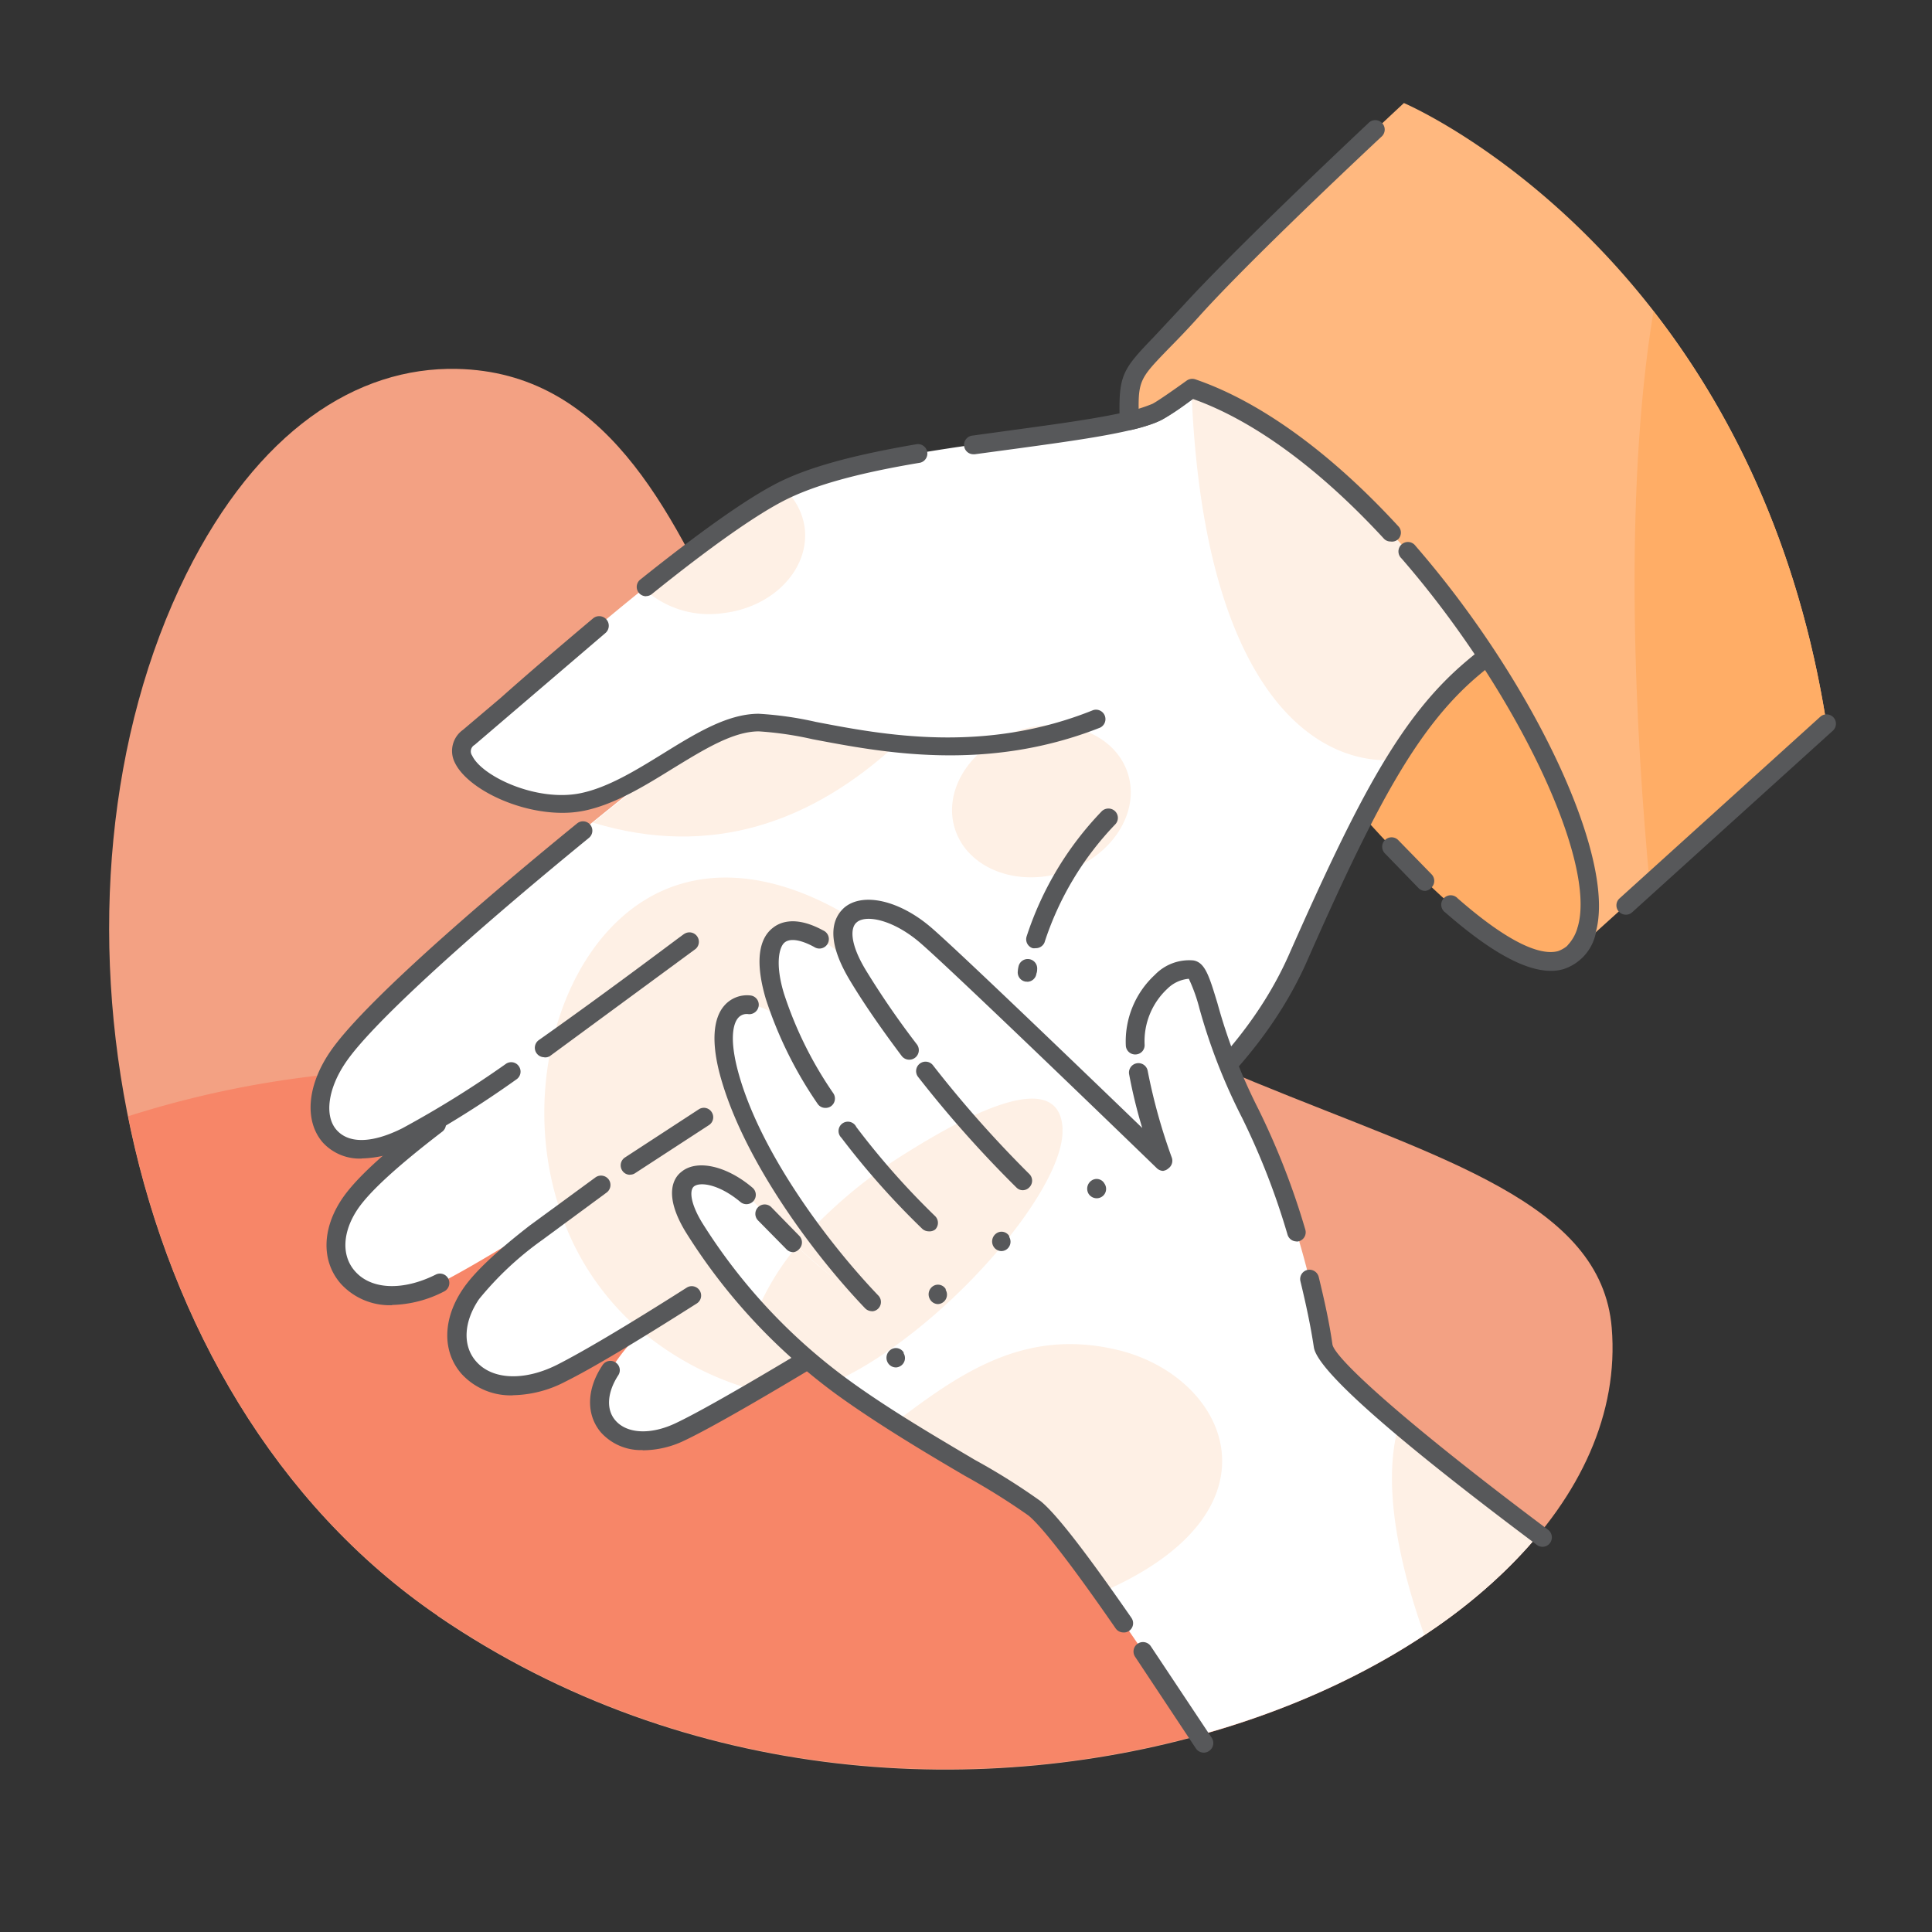<svg xmlns="http://www.w3.org/2000/svg" viewBox="0 0 180 180"><rect x="0" y="0" width="180" height="180" fill="#333333" stroke="none"/><path d="M40.77 150.53C10.4 129.77 2.72 83 17.35 53.5 24 40.14 33.23 34.16 42.58 34.37c13.72.3 19.84 13 25.46 24.9 22.87 48.27 80.17 41.12 82.12 64.43 2.66 31.9-62.75 58.72-109.4 26.84z" fill="#f3a183"/><path d="M40.3 99.62A92.69 92.69 0 0 0 11.94 104c3.7 18.44 13.3 35.87 28.83 46.5 27.83 19 62.34 17.14 85.08 5.75a92.89 92.89 0 0 0-85.54-56.62z" fill="#f78668"/><path d="M111 36.16c19.56 6.66 39.92 40.5 36.8 50.55s-19.46-9-25.06-15.48" fill="#ffad66"/><path d="M132.78 83a.85.85 0 0 1-.61-.25l-3.14-3.24a.88.88 0 0 1 0-1.24.87.87 0 0 1 1.24 0l3.1 3.18a.88.88 0 0 1 0 1.24.87.87 0 0 1-.58.31zm11.7 7.45c-2.42 0-5.66-1.8-9.83-5.44a.88.88 0 1 1 1.15-1.32c5.4 4.73 8.08 5.28 9.37 4.92a2.86 2.86 0 0 0 1.83-2.16.87.87 0 0 1 1.09-.58.89.89 0 0 1 .58 1.1 4.49 4.49 0 0 1-3 3.32 4 4 0 0 1-1.19.16z" fill="#57585a"/><path d="M128.73 19s-16.54 17.8-21.6 19.62c-6.45 2.3-26.07 2.82-34.47 7.22s-26 20.4-29 22.8 4.8 7.2 10.6 6c3.15-.65 6.24-2.77 9.2-4.58-10.6 8.18-28.2 22.8-32 28.4s-.8 11 6.4 7.4a72.68 72.68 0 0 0 7-4.25c-5.67 4.1-10.45 7.9-12.24 10.53-3.8 5.6 1.16 11 8.37 7.4 3.06-1.54 8.48-4.88 13.7-8.22-4.73 3.34-9.23 6.9-10.8 9.22-3.8 5.6 1.17 11 8.37 7.4a105 105 0 0 0 12.16-7.24c-5.5 3.78-6 4.68-7.56 6.92-2.93 4.33.85 8.38 6.47 5.72s24.1-14.23 24.1-14.23c9.65-6.6 26.78-14.8 33.4-29.77s10.5-22.16 16.26-27.06S158.72 47 158.72 47z" fill="#fff"/><g fill="#fef0e5"><path d="M63.48 70.1l-8.25 6.54c11 3.34 20.43 0 28.42-7.4-5.77-.56-10.37-2-13-2-2.25.05-4.65 1.35-7.17 2.87z"/><ellipse cx="97.03" cy="74.66" rx="8.46" ry="6.93" transform="matrix(.951 -.309 .309 .951 -18.32 33.63)"/><path d="M58.9 84.66c-7.16 5.4-10.3 17.7-6.67 28.25l2.45-1.55-2.4 1.73a25 25 0 0 0 7.27 10.76l4.84-3.1a55 55 0 0 0-4.52 3.36 28.19 28.19 0 0 0 10.45 5.42c7.47-4.36 17.08-10.37 17.08-10.37 3.58-2.45 8.18-5.12 12.9-8.26-10.97-23-29.72-35.07-41.4-26.24zm8.5-27.54c4.64-.55 8-4.08 7.58-7.88a6 6 0 0 0-1.83-3.61l-.5.24c-3.3 1.72-8 5.22-12.65 9a9 9 0 0 0 7.39 2.25zm69.67 5.2c5.76-4.9 21.65-15.32 21.65-15.32l-30-28S117.82 30.78 111 36.16c1 27.18 10.9 35.18 19 34.65a34.81 34.81 0 0 1 7.07-8.49z"/></g><g fill="#57585a"><path d="M52.38 75.73c-4.23 0-8.86-2.3-10-4.67a2.41 2.41 0 0 1 .75-3.06l3.54-3c2.24-2 5.33-4.65 8.6-7.4a.893.893 0 1 1 1.11 1.4L44.22 69.4a.69.69 0 0 0-.23 1c.9 1.92 6 4.34 10.1 3.5 2.57-.53 5.17-2.14 7.7-3.7 3.07-1.9 6-3.7 8.9-3.7a32.35 32.35 0 0 1 5.33.76c6.24 1.2 15.66 3 25.83-1.1a.88.88 0 0 1 .65 1.63c-10.64 4.2-20.37 2.3-26.8 1.08a31.82 31.82 0 0 0-5-.73c-2.4 0-5.1 1.68-8 3.45-2.65 1.64-5.4 3.34-8.26 3.94a10.19 10.19 0 0 1-2.05.2zm7.82-20.18a.87.87 0 0 1-.55-1.55c5.5-4.4 9.72-7.4 12.58-8.9s7-2.66 13.2-3.72a.88.88 0 0 1 .3 1.73c-6 1-10 2.15-12.7 3.54s-6.9 4.35-12.3 8.7a.88.88 0 0 1-.55.19zm30.55-13.23a.872.872 0 0 1-.12-1.74l4-.55c5-.68 9.75-1.33 12.23-2.2 4-1.42 16.7-14.47 21.26-19.38a.874.874 0 1 1 1.28 1.19c-.68.73-16.75 18-22 19.84-2.65.94-7.24 1.57-12.57 2.3l-4 .54zM36.53 121.6a6.15 6.15 0 0 1-4.78-2c-1.82-2.08-1.77-5.12.14-7.94 1.26-1.85 3.88-4.27 8.26-7.62a.86.86 0 0 1 1.22.16.88.88 0 0 1-.16 1.23c-4.17 3.2-6.74 5.55-7.87 7.2-1.44 2.13-1.55 4.36-.27 5.8 1.5 1.73 4.46 1.86 7.53.32a.87.87 0 0 1 1.17.39.88.88 0 0 1-.39 1.18 11.06 11.06 0 0 1-4.85 1.26z"/><path d="M50.7 98.5a.88.88 0 0 1-.51-1.59c6.85-4.83 13.5-9.9 13.56-9.9a.88.88 0 0 1 1.06 1.4l-13.6 10a.85.85 0 0 1-.5.1zm-17 9.44a4.65 4.65 0 0 1-3.63-1.5c-1.73-2-1.46-5.3.68-8.44 3.46-5.1 17.23-16.57 23-21.27a.871.871 0 1 1 1.1 1.35C43 87.77 34.5 95.58 32.2 99c-1.66 2.44-2 5-.82 6.3s3.38 1.18 6.1-.18a95.2 95.2 0 0 0 9.65-6 .86.86 0 0 1 1.21.22.87.87 0 0 1-.22 1.22 96.43 96.43 0 0 1-9.86 6.18 10.39 10.39 0 0 1-4.57 1.19zM47.78 130a6.19 6.19 0 0 1-4.78-2c-1.82-2.08-1.77-5.13.15-7.94 1-1.47 3-3.4 6.23-5.9l6.12-4.48a.89.89 0 0 1 1.22.22.88.88 0 0 1-.22 1.22l-6 4.42a30 30 0 0 0-5.87 5.5c-1.44 2.12-1.55 4.35-.27 5.8 1.5 1.72 4.47 1.85 7.53.32 2.37-1.2 6.44-3.6 12.1-7.2a.874.874 0 0 1 .93 1.48c-5.7 3.62-9.8 6.07-12.24 7.28a10.89 10.89 0 0 1-4.89 1.27zm10.92-20.55a.85.85 0 0 1-.72-.38.88.88 0 0 1 .23-1.22l6.9-4.5a.86.86 0 0 1 1.2.27.87.87 0 0 1-.27 1.21l-6.85 4.46a.81.81 0 0 1-.49.15z"/><path d="M59.88 135.1a5 5 0 0 1-3.88-1.63c-1.42-1.66-1.36-4.07.15-6.3a.87.87 0 0 1 1.21-.23.86.86 0 0 1 .23 1.21c-1 1.55-1.15 3.15-.26 4.18 1.08 1.26 3.3 1.37 5.63.26 5.5-2.6 23.84-14.07 24-14.2 1.8-1.22 3.88-2.52 6.1-3.9 9.66-6 21.7-13.56 27-25.48 6.54-14.8 10.47-22.25 16.5-27.36 5.73-4.88 21.1-15 21.74-15.44a.86.86 0 0 1 1.21.25.87.87 0 0 1-.25 1.21c-.16.1-15.9 10.5-21.56 15.3s-9.6 12.2-16 26.74c-5.58 12.43-17.87 20.1-27.7 26.3-2.2 1.37-4.26 2.66-6 3.9-.8.5-18.63 11.65-24.23 14.3a9 9 0 0 1-3.89.91zM95.7 91.46h-.12a.87.87 0 0 1-.75-1s0-.17.08-.48a.88.88 0 0 1 1.72.33c0 .24-.06.37-.07.4a.87.87 0 0 1-.86.76zm.78-3.12a.86.86 0 0 1-.27 0 .87.87 0 0 1-.56-1.1 30.33 30.33 0 0 1 7-11.66.89.89 0 0 1 1.24 0 .87.87 0 0 1 0 1.24 28.61 28.61 0 0 0-6.58 11 .88.88 0 0 1-.83.52z"/></g><path d="M143.33 143c-5.78-4.34-19.67-15-20.07-17.57a79.21 79.21 0 0 0-6.79-21.68c-3.85-7.4-4.2-13.2-5.42-13.4-2.18-.36-5.5 2.9-5.27 7 .24 4.54 2.62 10.9 2.62 10.9l-22.17-21.1C81.42 83 75.9 84.2 80 91l-1.54-2c-4.8-4.1-8.16-2.6-6.25 3.83.22.72.47 1.45.76 2.18-3.93-2.9-6.57-1.25-5.1 4.63 2.1 8.42 9.46 17.55 13.38 21.65-5.47-2.7-10.17-8.65-11.72-10-3.78-3.22-8.12-2.32-4.9 3a53.57 53.57 0 0 0 13.94 15c6.66 4.83 15.37 9.24 17.8 11.2 2.7 2.2 10.66 14.05 15.32 21.18 13.46-3.68 24.82-10.45 31.64-18.68z" fill="#fff"/><path d="M104.12 125.77c-8.68-2.08-14.68 2.17-20.75 6.77 5.52 3.5 11.1 6.45 13 8a43.81 43.81 0 0 1 5.42 6.62l1.64.83c16.46-7.55 10.92-19.76.7-22.22zm39.2 17.23c-3.1-2.33-8.54-6.48-13-10.23-1.7 5.88.34 13.85 2.38 19.56a48.38 48.38 0 0 0 10.62-9.33zM99 105.2c-.25-5.72-8.37-1.66-14.46 2.15a44.92 44.92 0 0 0-8.92 7.19 71.63 71.63 0 0 0 5.64 6.75 29.21 29.21 0 0 1-7-5.19 24.15 24.15 0 0 0-3.7 6 55.2 55.2 0 0 0 7.33 6.64v-.06c9.92-4.6 21.34-17.76 21.1-23.48z" fill="#fef0e5"/><path d="M170.17 67.43C163.23 23.35 130.8 9.6 130.8 9.6S116.47 22.9 111 28.94s-5.94 5.15-5.8 10.25a16.77 16.77 0 0 0 2.51-.8c.72-.38 3.28-2.23 3.28-2.23 19.56 6.66 39.92 40.5 36.8 50.55a4.82 4.82 0 0 1-1 1.85z" fill="#ffb87f"/><path d="M154.05 29c-2.9 17.6-1.63 39.82-.35 53.34l16.47-14.9C167.5 50.4 161 37.92 154.05 29z" fill="#ffad66"/><g fill="#57585a"><path d="M151.47 85.22a.89.89 0 0 1-.65-.29.87.87 0 0 1 .07-1.23l18.7-16.92a.874.874 0 0 1 1.17 1.3L152.06 85a.85.85 0 0 1-.59.22zm-4.67 4.2a.84.84 0 0 1-.58-.22.88.88 0 0 1-.07-1.24 3.92 3.92 0 0 0 .82-1.52c1.9-6.1-5.76-22.18-16.4-34.42a.88.88 0 1 1 1.32-1.15c11.16 12.86 18.83 29.4 16.74 36.12a5.81 5.81 0 0 1-1.19 2.17.84.84 0 0 1-.65.26zm-17.24-38.97a.84.84 0 0 1-.64-.28c-6-6.5-12.14-11-17.78-13-.76.54-2.4 1.7-3 2a14.9 14.9 0 0 1-2.71.88.86.86 0 0 1-1-.64.87.87 0 0 1 .64-1.06 14.64 14.64 0 0 0 2.31-.73c.5-.26 2.17-1.43 3.18-2.16a.91.91 0 0 1 .8-.12c6 2.05 12.56 6.78 18.9 13.67a.86.86 0 0 1 0 1.23.85.85 0 0 1-.71.21zm14.14 93.66a.86.86 0 0 1-.52-.18c-13.45-10.08-20.44-16.27-20.77-18.4-.3-2-.73-4-1.25-6.15a.87.87 0 0 1 .64-1.06.89.89 0 0 1 1.06.64c.53 2.18 1 4.3 1.28 6.3.22 1.27 6.52 7.1 20.1 17.27a.89.89 0 0 1 .17 1.23.86.86 0 0 1-.7.35zm-22.9-28.45a.88.88 0 0 1-.84-.62 67.48 67.48 0 0 0-4.25-10.92A54 54 0 0 1 111.76 94a15.55 15.55 0 0 0-1-2.81 3.23 3.23 0 0 0-2 .93 6.69 6.69 0 0 0-2.12 5.2.86.86 0 0 1-.83.92.87.87 0 0 1-.92-.82 8.45 8.45 0 0 1 2.71-6.6 4.44 4.44 0 0 1 3.58-1.34c1.1.18 1.48 1.47 2.25 4a52.59 52.59 0 0 0 3.81 9.85 69.71 69.71 0 0 1 4.37 11.22.87.87 0 0 1-.58 1.09.73.73 0 0 1-.24.03zm-12.4-6.57a.89.89 0 0 1-.61-.24c-.2-.2-19.07-18.46-22.13-21.07-2.48-2.1-5-2.6-5.85-1.84-.6.5-.65 2 .92 4.55a79 79 0 0 0 4.7 6.82.89.89 0 1 1-1.43 1.06c-1.9-2.53-3.52-4.87-4.8-7-2.52-4.18-1.43-6-.55-6.8 1.72-1.47 5.14-.7 8.1 1.84 2.45 2.1 14.35 13.55 19.67 18.68a46.17 46.17 0 0 1-1.23-5.05.88.88 0 0 1 1.73-.31 53.78 53.78 0 0 0 2.26 8.14.88.88 0 0 1-.34 1 .86.86 0 0 1-.45.21zm-13.1 1.8a.83.83 0 0 1-.6-.25 107.75 107.75 0 0 1-9.18-10.33.88.88 0 0 1 1.38-1.09 106.71 106.71 0 0 0 9 10.16.87.87 0 0 1 0 1.24.86.86 0 0 1-.6.27zm16.86 52.4a.89.89 0 0 1-.74-.39l-5.67-8.55a.881.881 0 0 1 1.45-1l5.7 8.57a.88.88 0 0 1-.25 1.21.86.86 0 0 1-.48.16zm-7.5-11.2a.87.87 0 0 1-.72-.38c-5.12-7.4-7.24-9.8-8.13-10.52a64 64 0 0 0-5.91-3.69c-3.58-2.1-8-4.73-11.85-7.5a54.49 54.49 0 0 1-14.18-15.24c-2.06-3.4-1.14-5-.4-5.57 1.42-1.2 4.2-.6 6.62 1.45A.87.87 0 0 1 69 112c-2-1.68-3.8-1.92-4.36-1.45-.4.35-.34 1.52.76 3.34a52.74 52.74 0 0 0 13.72 14.72c3.74 2.72 8.16 5.3 11.7 7.4a60.66 60.66 0 0 1 6.12 3.84c1.44 1.16 4.2 4.72 8.47 10.88a.87.87 0 0 1-.22 1.22.85.85 0 0 1-.55.14zM73.9 116.66a.85.85 0 0 1-.61-.25l-2.66-2.7a.88.88 0 0 1 0-1.24.87.87 0 0 1 1.23 0l2.6 2.66a.88.88 0 0 1 0 1.24.86.86 0 0 1-.57.3zm12.63-1.94a.89.89 0 0 1-.61-.24 73.91 73.91 0 0 1-7.53-8.48.87.87 0 1 1 1.39-1 71.92 71.92 0 0 0 7.35 8.31.88.88 0 0 1 0 1.24.86.86 0 0 1-.6.17zm-9.63-11.5a.86.86 0 0 1-.73-.39 37.71 37.71 0 0 1-4.82-9.76c-1.2-4.07-.35-5.85.65-6.62.64-.52 2.1-1.18 4.7.24a.88.88 0 1 1-.84 1.54c-1.24-.68-2.25-.84-2.76-.42s-.9 2-.06 4.76a35.9 35.9 0 0 0 4.6 9.29.88.88 0 0 1-.24 1.22.87.87 0 0 1-.5.14zm4.33 18.94a.9.9 0 0 1-.63-.27C75.54 116.6 69 107.65 67 99.84c-.7-2.8-.55-4.92.44-6.1a2.8 2.8 0 0 1 2.43-1 .87.87 0 0 1 .82.93.89.89 0 0 1-.93.82 1.05 1.05 0 0 0-1 .36c-.3.35-.86 1.48-.1 4.58 1.86 7.48 8.25 16.12 13.16 21.26a.87.87 0 0 1 0 1.23.83.83 0 0 1-.6.25zm20.95-10.52a.9.9 0 0 1-.76-.42.92.92 0 0 1 .29-1.24.83.83 0 0 1 1.17.26l.05.08a.87.87 0 0 1-.31 1.2.88.88 0 0 1-.44.12zm-8.86 4.92a.87.87 0 0 1-.76-.43.92.92 0 0 1 .3-1.24.83.83 0 0 1 1.17.28v.08a.88.88 0 0 1-.32 1.2.87.87 0 0 1-.39.11zm-5.92 4.94a.87.87 0 0 1-.75-.44.91.91 0 0 1 .29-1.24.84.84 0 0 1 1.17.28v.08a.88.88 0 0 1-.76 1.32z"/><path d="M83.48 127.4a.88.88 0 0 1-.76-.43.92.92 0 0 1 .29-1.24.85.85 0 0 1 1.18.27v.08a.87.87 0 0 1-.31 1.2.88.88 0 0 1-.4.12zm21.72-87.33a.89.89 0 0 1-.88-.85c-.12-4.26.2-4.74 3.22-7.87l2.8-3c4-4.37 12.43-12.44 17.14-16.87a.88.88 0 1 1 1.2 1.28c-4.7 4.4-13.13 12.44-17 16.76-1.15 1.28-2.1 2.25-2.84 3-2.73 2.83-2.84 2.94-2.73 6.6a.87.87 0 0 1-.85.9z"/></g></svg>